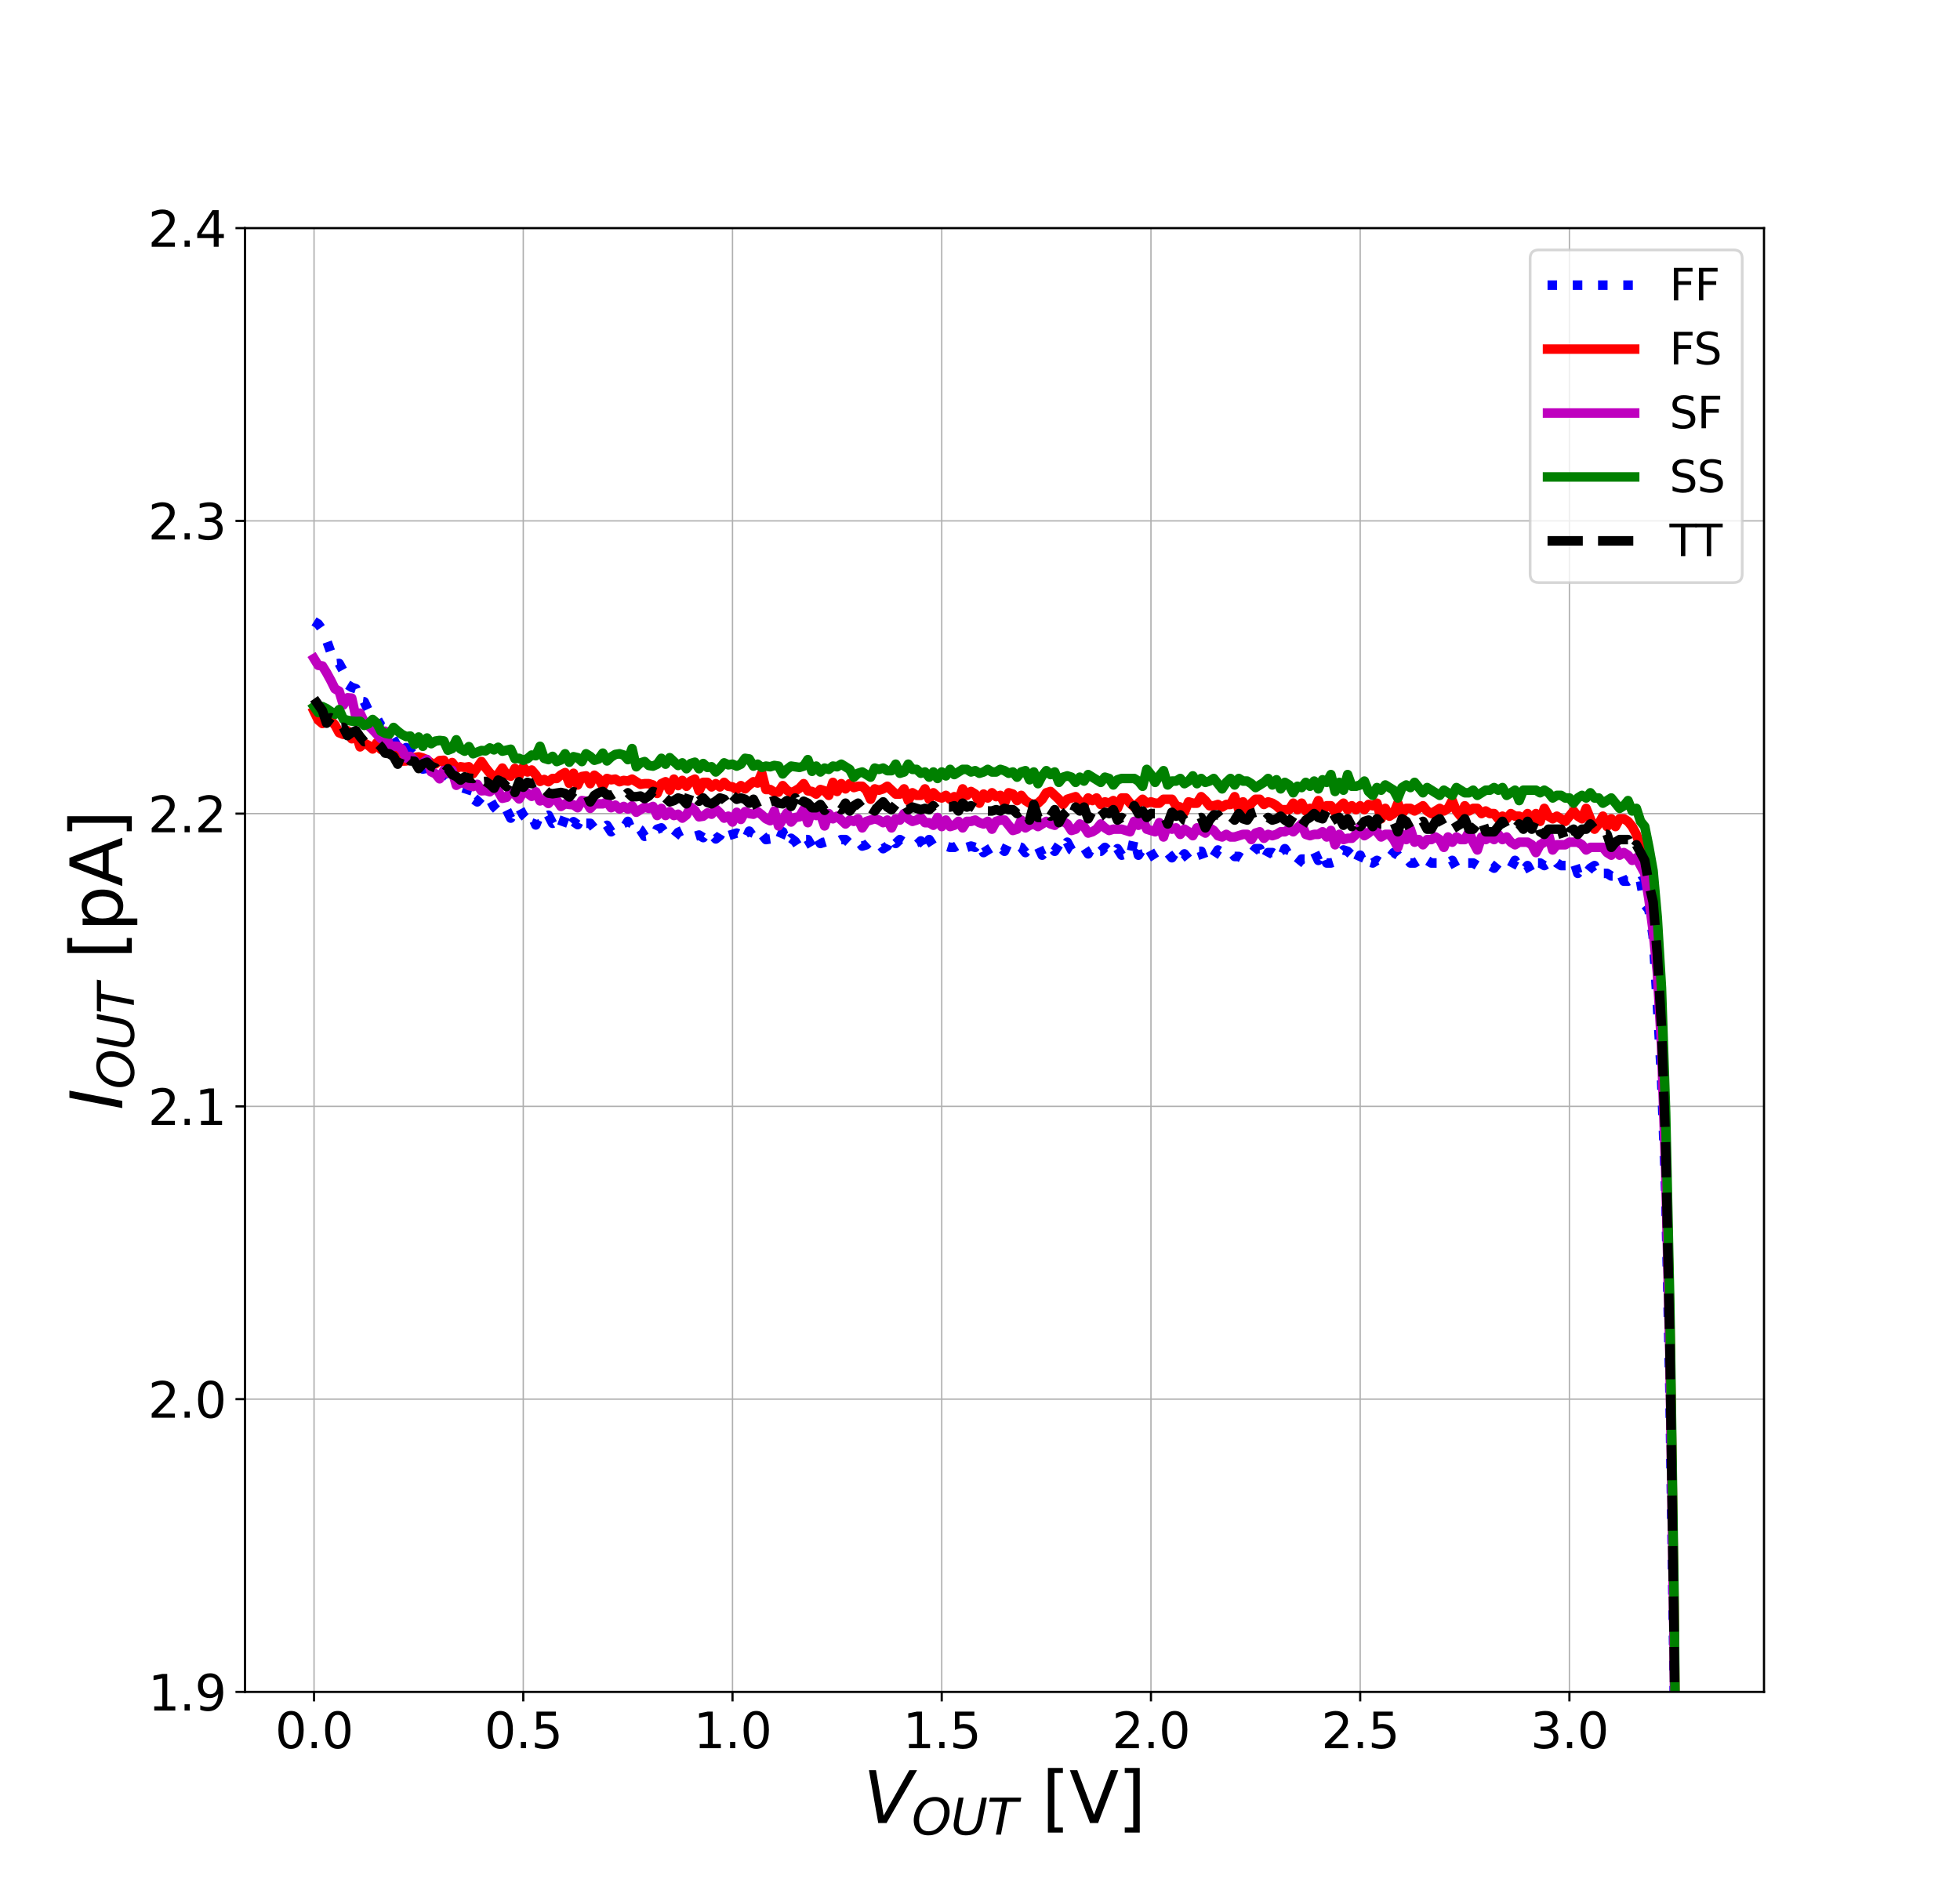 <?xml version="1.0" encoding="utf-8" standalone="no"?>
<!DOCTYPE svg PUBLIC "-//W3C//DTD SVG 1.1//EN"
  "http://www.w3.org/Graphics/SVG/1.1/DTD/svg11.dtd">
<svg xmlns:xlink="http://www.w3.org/1999/xlink" width="720pt" height="698.4pt" viewBox="0 0 720 698.4" xmlns="http://www.w3.org/2000/svg" version="1.1">
 <defs>
  <style type="text/css">*{stroke-linejoin: round; stroke-linecap: butt}</style>
 </defs>
 <g id="figure_1">
  <g id="patch_1">
   <path d="M 0 698.4 
L 720 698.4 
L 720 0 
L 0 0 
z
" style="fill: #ffffff"/>
  </g>
  <g id="axes_1">
   <g id="patch_2">
    <path d="M 90 621.576 
L 648 621.576 
L 648 83.808 
L 90 83.808 
z
" style="fill: #ffffff"/>
   </g>
   <g id="matplotlib.axis_1">
    <g id="xtick_1">
     <g id="line2d_1">
      <path d="M 115.364 621.576 
L 115.364 83.808 
" clip-path="url(#pec399d79ee)" style="fill: none; stroke: #b0b0b0; stroke-width: 0.5; stroke-linecap: square"/>
     </g>
     <g id="line2d_2">
      <defs>
       <path id="m9810b0a67c" d="M 0 0 
L 0 3.5 
" style="stroke: #000000; stroke-width: 0.8"/>
      </defs>
      <g>
       <use xlink:href="#m9810b0a67c" x="115.364" y="621.576" style="stroke: #000000; stroke-width: 0.8"/>
      </g>
     </g>
     <g id="text_1">
      <!-- 0.0 -->
      <g transform="translate(101.051 642.253) scale(0.18 -0.18)">
       <defs>
        <path id="DejaVuSans-30" d="M 2034 4250 
Q 1547 4250 1301 3770 
Q 1056 3291 1056 2328 
Q 1056 1369 1301 889 
Q 1547 409 2034 409 
Q 2525 409 2770 889 
Q 3016 1369 3016 2328 
Q 3016 3291 2770 3770 
Q 2525 4250 2034 4250 
z
M 2034 4750 
Q 2819 4750 3233 4129 
Q 3647 3509 3647 2328 
Q 3647 1150 3233 529 
Q 2819 -91 2034 -91 
Q 1250 -91 836 529 
Q 422 1150 422 2328 
Q 422 3509 836 4129 
Q 1250 4750 2034 4750 
z
" transform="scale(0.016)"/>
        <path id="DejaVuSans-2e" d="M 684 794 
L 1344 794 
L 1344 0 
L 684 0 
L 684 794 
z
" transform="scale(0.016)"/>
       </defs>
       <use xlink:href="#DejaVuSans-30"/>
       <use xlink:href="#DejaVuSans-2e" x="63.623"/>
       <use xlink:href="#DejaVuSans-30" x="95.41"/>
      </g>
     </g>
    </g>
    <g id="xtick_2">
     <g id="line2d_3">
      <path d="M 192.223 621.576 
L 192.223 83.808 
" clip-path="url(#pec399d79ee)" style="fill: none; stroke: #b0b0b0; stroke-width: 0.5; stroke-linecap: square"/>
     </g>
     <g id="line2d_4">
      <g>
       <use xlink:href="#m9810b0a67c" x="192.223" y="621.576" style="stroke: #000000; stroke-width: 0.8"/>
      </g>
     </g>
     <g id="text_2">
      <!-- 0.5 -->
      <g transform="translate(177.91 642.253) scale(0.18 -0.18)">
       <defs>
        <path id="DejaVuSans-35" d="M 691 4666 
L 3169 4666 
L 3169 4134 
L 1269 4134 
L 1269 2991 
Q 1406 3038 1543 3061 
Q 1681 3084 1819 3084 
Q 2600 3084 3056 2656 
Q 3513 2228 3513 1497 
Q 3513 744 3044 326 
Q 2575 -91 1722 -91 
Q 1428 -91 1123 -41 
Q 819 9 494 109 
L 494 744 
Q 775 591 1075 516 
Q 1375 441 1709 441 
Q 2250 441 2565 725 
Q 2881 1009 2881 1497 
Q 2881 1984 2565 2268 
Q 2250 2553 1709 2553 
Q 1456 2553 1204 2497 
Q 953 2441 691 2322 
L 691 4666 
z
" transform="scale(0.016)"/>
       </defs>
       <use xlink:href="#DejaVuSans-30"/>
       <use xlink:href="#DejaVuSans-2e" x="63.623"/>
       <use xlink:href="#DejaVuSans-35" x="95.41"/>
      </g>
     </g>
    </g>
    <g id="xtick_3">
     <g id="line2d_5">
      <path d="M 269.083 621.576 
L 269.083 83.808 
" clip-path="url(#pec399d79ee)" style="fill: none; stroke: #b0b0b0; stroke-width: 0.5; stroke-linecap: square"/>
     </g>
     <g id="line2d_6">
      <g>
       <use xlink:href="#m9810b0a67c" x="269.083" y="621.576" style="stroke: #000000; stroke-width: 0.8"/>
      </g>
     </g>
     <g id="text_3">
      <!-- 1.0 -->
      <g transform="translate(254.77 642.253) scale(0.18 -0.18)">
       <defs>
        <path id="DejaVuSans-31" d="M 794 531 
L 1825 531 
L 1825 4091 
L 703 3866 
L 703 4441 
L 1819 4666 
L 2450 4666 
L 2450 531 
L 3481 531 
L 3481 0 
L 794 0 
L 794 531 
z
" transform="scale(0.016)"/>
       </defs>
       <use xlink:href="#DejaVuSans-31"/>
       <use xlink:href="#DejaVuSans-2e" x="63.623"/>
       <use xlink:href="#DejaVuSans-30" x="95.41"/>
      </g>
     </g>
    </g>
    <g id="xtick_4">
     <g id="line2d_7">
      <path d="M 345.942 621.576 
L 345.942 83.808 
" clip-path="url(#pec399d79ee)" style="fill: none; stroke: #b0b0b0; stroke-width: 0.5; stroke-linecap: square"/>
     </g>
     <g id="line2d_8">
      <g>
       <use xlink:href="#m9810b0a67c" x="345.942" y="621.576" style="stroke: #000000; stroke-width: 0.8"/>
      </g>
     </g>
     <g id="text_4">
      <!-- 1.5 -->
      <g transform="translate(331.629 642.253) scale(0.18 -0.18)">
       <use xlink:href="#DejaVuSans-31"/>
       <use xlink:href="#DejaVuSans-2e" x="63.623"/>
       <use xlink:href="#DejaVuSans-35" x="95.41"/>
      </g>
     </g>
    </g>
    <g id="xtick_5">
     <g id="line2d_9">
      <path d="M 422.802 621.576 
L 422.802 83.808 
" clip-path="url(#pec399d79ee)" style="fill: none; stroke: #b0b0b0; stroke-width: 0.5; stroke-linecap: square"/>
     </g>
     <g id="line2d_10">
      <g>
       <use xlink:href="#m9810b0a67c" x="422.802" y="621.576" style="stroke: #000000; stroke-width: 0.8"/>
      </g>
     </g>
     <g id="text_5">
      <!-- 2.0 -->
      <g transform="translate(408.489 642.253) scale(0.18 -0.18)">
       <defs>
        <path id="DejaVuSans-32" d="M 1228 531 
L 3431 531 
L 3431 0 
L 469 0 
L 469 531 
Q 828 903 1448 1529 
Q 2069 2156 2228 2338 
Q 2531 2678 2651 2914 
Q 2772 3150 2772 3378 
Q 2772 3750 2511 3984 
Q 2250 4219 1831 4219 
Q 1534 4219 1204 4116 
Q 875 4013 500 3803 
L 500 4441 
Q 881 4594 1212 4672 
Q 1544 4750 1819 4750 
Q 2544 4750 2975 4387 
Q 3406 4025 3406 3419 
Q 3406 3131 3298 2873 
Q 3191 2616 2906 2266 
Q 2828 2175 2409 1742 
Q 1991 1309 1228 531 
z
" transform="scale(0.016)"/>
       </defs>
       <use xlink:href="#DejaVuSans-32"/>
       <use xlink:href="#DejaVuSans-2e" x="63.623"/>
       <use xlink:href="#DejaVuSans-30" x="95.41"/>
      </g>
     </g>
    </g>
    <g id="xtick_6">
     <g id="line2d_11">
      <path d="M 499.661 621.576 
L 499.661 83.808 
" clip-path="url(#pec399d79ee)" style="fill: none; stroke: #b0b0b0; stroke-width: 0.5; stroke-linecap: square"/>
     </g>
     <g id="line2d_12">
      <g>
       <use xlink:href="#m9810b0a67c" x="499.661" y="621.576" style="stroke: #000000; stroke-width: 0.8"/>
      </g>
     </g>
     <g id="text_6">
      <!-- 2.5 -->
      <g transform="translate(485.348 642.253) scale(0.18 -0.18)">
       <use xlink:href="#DejaVuSans-32"/>
       <use xlink:href="#DejaVuSans-2e" x="63.623"/>
       <use xlink:href="#DejaVuSans-35" x="95.41"/>
      </g>
     </g>
    </g>
    <g id="xtick_7">
     <g id="line2d_13">
      <path d="M 576.521 621.576 
L 576.521 83.808 
" clip-path="url(#pec399d79ee)" style="fill: none; stroke: #b0b0b0; stroke-width: 0.5; stroke-linecap: square"/>
     </g>
     <g id="line2d_14">
      <g>
       <use xlink:href="#m9810b0a67c" x="576.521" y="621.576" style="stroke: #000000; stroke-width: 0.8"/>
      </g>
     </g>
     <g id="text_7">
      <!-- 3.0 -->
      <g transform="translate(562.208 642.253) scale(0.18 -0.18)">
       <defs>
        <path id="DejaVuSans-33" d="M 2597 2516 
Q 3050 2419 3304 2112 
Q 3559 1806 3559 1356 
Q 3559 666 3084 287 
Q 2609 -91 1734 -91 
Q 1441 -91 1130 -33 
Q 819 25 488 141 
L 488 750 
Q 750 597 1062 519 
Q 1375 441 1716 441 
Q 2309 441 2620 675 
Q 2931 909 2931 1356 
Q 2931 1769 2642 2001 
Q 2353 2234 1838 2234 
L 1294 2234 
L 1294 2753 
L 1863 2753 
Q 2328 2753 2575 2939 
Q 2822 3125 2822 3475 
Q 2822 3834 2567 4026 
Q 2313 4219 1838 4219 
Q 1578 4219 1281 4162 
Q 984 4106 628 3988 
L 628 4550 
Q 988 4650 1302 4700 
Q 1616 4750 1894 4750 
Q 2613 4750 3031 4423 
Q 3450 4097 3450 3541 
Q 3450 3153 3228 2886 
Q 3006 2619 2597 2516 
z
" transform="scale(0.016)"/>
       </defs>
       <use xlink:href="#DejaVuSans-33"/>
       <use xlink:href="#DejaVuSans-2e" x="63.623"/>
       <use xlink:href="#DejaVuSans-30" x="95.41"/>
      </g>
     </g>
    </g>
    <g id="text_8">
     <!-- $V_{OUT}$ [V] -->
     <g transform="translate(317.13 669.753) scale(0.26 -0.26)">
      <defs>
       <path id="DejaVuSans-Oblique-56" d="M 1319 0 
L 500 4666 
L 1119 4666 
L 1797 653 
L 4063 4666 
L 4750 4666 
L 2053 0 
L 1319 0 
z
" transform="scale(0.016)"/>
       <path id="DejaVuSans-Oblique-4f" d="M 2919 4238 
Q 2400 4238 2003 3986 
Q 1606 3734 1313 3219 
Q 1125 2891 1026 2522 
Q 928 2153 928 1778 
Q 928 1128 1239 775 
Q 1550 422 2119 422 
Q 2631 422 3032 676 
Q 3434 931 3719 1434 
Q 3909 1772 4009 2142 
Q 4109 2513 4109 2881 
Q 4109 3528 3796 3883 
Q 3484 4238 2919 4238 
z
M 2100 -91 
Q 1241 -91 748 418 
Q 256 928 256 1813 
Q 256 2319 448 2847 
Q 641 3375 978 3788 
Q 1375 4272 1862 4511 
Q 2350 4750 2938 4750 
Q 3794 4750 4287 4245 
Q 4781 3741 4781 2869 
Q 4781 2331 4593 1812 
Q 4406 1294 4056 872 
Q 3656 384 3173 146 
Q 2691 -91 2100 -91 
z
" transform="scale(0.016)"/>
       <path id="DejaVuSans-Oblique-55" d="M 991 4666 
L 1625 4666 
L 1075 1831 
Q 1041 1641 1027 1517 
Q 1013 1394 1013 1300 
Q 1013 869 1253 645 
Q 1494 422 1959 422 
Q 2563 422 2898 753 
Q 3234 1084 3378 1831 
L 3928 4666 
L 4563 4666 
L 4000 1753 
Q 3816 809 3300 359 
Q 2784 -91 1888 -91 
Q 1188 -91 780 261 
Q 372 613 372 1216 
Q 372 1325 387 1461 
Q 403 1597 434 1753 
L 991 4666 
z
" transform="scale(0.016)"/>
       <path id="DejaVuSans-Oblique-54" d="M 378 4666 
L 4325 4666 
L 4225 4134 
L 2559 4134 
L 1759 0 
L 1125 0 
L 1925 4134 
L 275 4134 
L 378 4666 
z
" transform="scale(0.016)"/>
       <path id="DejaVuSans-20" transform="scale(0.016)"/>
       <path id="DejaVuSans-5b" d="M 550 4863 
L 1875 4863 
L 1875 4416 
L 1125 4416 
L 1125 -397 
L 1875 -397 
L 1875 -844 
L 550 -844 
L 550 4863 
z
" transform="scale(0.016)"/>
       <path id="DejaVuSans-56" d="M 1831 0 
L 50 4666 
L 709 4666 
L 2188 738 
L 3669 4666 
L 4325 4666 
L 2547 0 
L 1831 0 
z
" transform="scale(0.016)"/>
       <path id="DejaVuSans-5d" d="M 1947 4863 
L 1947 -844 
L 622 -844 
L 622 -397 
L 1369 -397 
L 1369 4416 
L 622 4416 
L 622 4863 
L 1947 4863 
z
" transform="scale(0.016)"/>
      </defs>
      <use xlink:href="#DejaVuSans-Oblique-56" transform="translate(0 0.016)"/>
      <use xlink:href="#DejaVuSans-Oblique-4f" transform="translate(68.408 -16.391) scale(0.7)"/>
      <use xlink:href="#DejaVuSans-Oblique-55" transform="translate(123.506 -16.391) scale(0.7)"/>
      <use xlink:href="#DejaVuSans-Oblique-54" transform="translate(174.741 -16.391) scale(0.7)"/>
      <use xlink:href="#DejaVuSans-20" transform="translate(220.234 0.016)"/>
      <use xlink:href="#DejaVuSans-5b" transform="translate(252.021 0.016)"/>
      <use xlink:href="#DejaVuSans-56" transform="translate(291.035 0.016)"/>
      <use xlink:href="#DejaVuSans-5d" transform="translate(359.443 0.016)"/>
     </g>
    </g>
   </g>
   <g id="matplotlib.axis_2">
    <g id="ytick_1">
     <g id="line2d_15">
      <path d="M 90 621.576 
L 648 621.576 
" clip-path="url(#pec399d79ee)" style="fill: none; stroke: #b0b0b0; stroke-width: 0.5; stroke-linecap: square"/>
     </g>
     <g id="line2d_16">
      <defs>
       <path id="m7ffa2a4a51" d="M 0 0 
L -3.5 0 
" style="stroke: #000000; stroke-width: 0.8"/>
      </defs>
      <g>
       <use xlink:href="#m7ffa2a4a51" x="90" y="621.576" style="stroke: #000000; stroke-width: 0.8"/>
      </g>
     </g>
     <g id="text_9">
      <!-- 1.9 -->
      <g transform="translate(54.374 628.415) scale(0.18 -0.18)">
       <defs>
        <path id="DejaVuSans-39" d="M 703 97 
L 703 672 
Q 941 559 1184 500 
Q 1428 441 1663 441 
Q 2288 441 2617 861 
Q 2947 1281 2994 2138 
Q 2813 1869 2534 1725 
Q 2256 1581 1919 1581 
Q 1219 1581 811 2004 
Q 403 2428 403 3163 
Q 403 3881 828 4315 
Q 1253 4750 1959 4750 
Q 2769 4750 3195 4129 
Q 3622 3509 3622 2328 
Q 3622 1225 3098 567 
Q 2575 -91 1691 -91 
Q 1453 -91 1209 -44 
Q 966 3 703 97 
z
M 1959 2075 
Q 2384 2075 2632 2365 
Q 2881 2656 2881 3163 
Q 2881 3666 2632 3958 
Q 2384 4250 1959 4250 
Q 1534 4250 1286 3958 
Q 1038 3666 1038 3163 
Q 1038 2656 1286 2365 
Q 1534 2075 1959 2075 
z
" transform="scale(0.016)"/>
       </defs>
       <use xlink:href="#DejaVuSans-31"/>
       <use xlink:href="#DejaVuSans-2e" x="63.623"/>
       <use xlink:href="#DejaVuSans-39" x="95.41"/>
      </g>
     </g>
    </g>
    <g id="ytick_2">
     <g id="line2d_17">
      <path d="M 90 514.022 
L 648 514.022 
" clip-path="url(#pec399d79ee)" style="fill: none; stroke: #b0b0b0; stroke-width: 0.5; stroke-linecap: square"/>
     </g>
     <g id="line2d_18">
      <g>
       <use xlink:href="#m7ffa2a4a51" x="90" y="514.022" style="stroke: #000000; stroke-width: 0.8"/>
      </g>
     </g>
     <g id="text_10">
      <!-- 2.0 -->
      <g transform="translate(54.374 520.861) scale(0.18 -0.18)">
       <use xlink:href="#DejaVuSans-32"/>
       <use xlink:href="#DejaVuSans-2e" x="63.623"/>
       <use xlink:href="#DejaVuSans-30" x="95.41"/>
      </g>
     </g>
    </g>
    <g id="ytick_3">
     <g id="line2d_19">
      <path d="M 90 406.469 
L 648 406.469 
" clip-path="url(#pec399d79ee)" style="fill: none; stroke: #b0b0b0; stroke-width: 0.5; stroke-linecap: square"/>
     </g>
     <g id="line2d_20">
      <g>
       <use xlink:href="#m7ffa2a4a51" x="90" y="406.469" style="stroke: #000000; stroke-width: 0.8"/>
      </g>
     </g>
     <g id="text_11">
      <!-- 2.1 -->
      <g transform="translate(54.374 413.307) scale(0.18 -0.18)">
       <use xlink:href="#DejaVuSans-32"/>
       <use xlink:href="#DejaVuSans-2e" x="63.623"/>
       <use xlink:href="#DejaVuSans-31" x="95.41"/>
      </g>
     </g>
    </g>
    <g id="ytick_4">
     <g id="line2d_21">
      <path d="M 90 298.915 
L 648 298.915 
" clip-path="url(#pec399d79ee)" style="fill: none; stroke: #b0b0b0; stroke-width: 0.5; stroke-linecap: square"/>
     </g>
     <g id="line2d_22">
      <g>
       <use xlink:href="#m7ffa2a4a51" x="90" y="298.915" style="stroke: #000000; stroke-width: 0.8"/>
      </g>
     </g>
     <g id="text_12">
      <!-- 2.2 -->
      <g transform="translate(54.374 305.754) scale(0.18 -0.18)">
       <use xlink:href="#DejaVuSans-32"/>
       <use xlink:href="#DejaVuSans-2e" x="63.623"/>
       <use xlink:href="#DejaVuSans-32" x="95.41"/>
      </g>
     </g>
    </g>
    <g id="ytick_5">
     <g id="line2d_23">
      <path d="M 90 191.362 
L 648 191.362 
" clip-path="url(#pec399d79ee)" style="fill: none; stroke: #b0b0b0; stroke-width: 0.5; stroke-linecap: square"/>
     </g>
     <g id="line2d_24">
      <g>
       <use xlink:href="#m7ffa2a4a51" x="90" y="191.362" style="stroke: #000000; stroke-width: 0.8"/>
      </g>
     </g>
     <g id="text_13">
      <!-- 2.3 -->
      <g transform="translate(54.374 198.2) scale(0.18 -0.18)">
       <use xlink:href="#DejaVuSans-32"/>
       <use xlink:href="#DejaVuSans-2e" x="63.623"/>
       <use xlink:href="#DejaVuSans-33" x="95.41"/>
      </g>
     </g>
    </g>
    <g id="ytick_6">
     <g id="line2d_25">
      <path d="M 90 83.808 
L 648 83.808 
" clip-path="url(#pec399d79ee)" style="fill: none; stroke: #b0b0b0; stroke-width: 0.5; stroke-linecap: square"/>
     </g>
     <g id="line2d_26">
      <g>
       <use xlink:href="#m7ffa2a4a51" x="90" y="83.808" style="stroke: #000000; stroke-width: 0.8"/>
      </g>
     </g>
     <g id="text_14">
      <!-- 2.4 -->
      <g transform="translate(54.374 90.647) scale(0.18 -0.18)">
       <defs>
        <path id="DejaVuSans-34" d="M 2419 4116 
L 825 1625 
L 2419 1625 
L 2419 4116 
z
M 2253 4666 
L 3047 4666 
L 3047 1625 
L 3713 1625 
L 3713 1100 
L 3047 1100 
L 3047 0 
L 2419 0 
L 2419 1100 
L 313 1100 
L 313 1709 
L 2253 4666 
z
" transform="scale(0.016)"/>
       </defs>
       <use xlink:href="#DejaVuSans-32"/>
       <use xlink:href="#DejaVuSans-2e" x="63.623"/>
       <use xlink:href="#DejaVuSans-34" x="95.41"/>
      </g>
     </g>
    </g>
    <g id="text_15">
     <!-- $I_{OUT}$ [pA] -->
     <g transform="translate(44.914 407.812) rotate(-90) scale(0.26 -0.26)">
      <defs>
       <path id="DejaVuSans-Oblique-49" d="M 1081 4666 
L 1716 4666 
L 806 0 
L 172 0 
L 1081 4666 
z
" transform="scale(0.016)"/>
       <path id="DejaVuSans-70" d="M 1159 525 
L 1159 -1331 
L 581 -1331 
L 581 3500 
L 1159 3500 
L 1159 2969 
Q 1341 3281 1617 3432 
Q 1894 3584 2278 3584 
Q 2916 3584 3314 3078 
Q 3713 2572 3713 1747 
Q 3713 922 3314 415 
Q 2916 -91 2278 -91 
Q 1894 -91 1617 61 
Q 1341 213 1159 525 
z
M 3116 1747 
Q 3116 2381 2855 2742 
Q 2594 3103 2138 3103 
Q 1681 3103 1420 2742 
Q 1159 2381 1159 1747 
Q 1159 1113 1420 752 
Q 1681 391 2138 391 
Q 2594 391 2855 752 
Q 3116 1113 3116 1747 
z
" transform="scale(0.016)"/>
       <path id="DejaVuSans-41" d="M 2188 4044 
L 1331 1722 
L 3047 1722 
L 2188 4044 
z
M 1831 4666 
L 2547 4666 
L 4325 0 
L 3669 0 
L 3244 1197 
L 1141 1197 
L 716 0 
L 50 0 
L 1831 4666 
z
" transform="scale(0.016)"/>
      </defs>
      <use xlink:href="#DejaVuSans-Oblique-49" transform="translate(0 0.016)"/>
      <use xlink:href="#DejaVuSans-Oblique-4f" transform="translate(29.492 -16.391) scale(0.7)"/>
      <use xlink:href="#DejaVuSans-Oblique-55" transform="translate(84.59 -16.391) scale(0.7)"/>
      <use xlink:href="#DejaVuSans-Oblique-54" transform="translate(135.825 -16.391) scale(0.7)"/>
      <use xlink:href="#DejaVuSans-20" transform="translate(181.318 0.016)"/>
      <use xlink:href="#DejaVuSans-5b" transform="translate(213.105 0.016)"/>
      <use xlink:href="#DejaVuSans-70" transform="translate(252.119 0.016)"/>
      <use xlink:href="#DejaVuSans-41" transform="translate(315.596 0.016)"/>
      <use xlink:href="#DejaVuSans-5d" transform="translate(384.004 0.016)"/>
     </g>
    </g>
   </g>
   <g id="line2d_27">
    <path d="M 115.364 228.279 
L 116.901 229.247 
L 118.438 231.452 
L 119.975 235.266 
L 123.05 243.908 
L 124.587 243.744 
L 126.124 246.58 
L 127.661 251.55 
L 129.198 252.506 
L 130.736 253.013 
L 132.273 257.61 
L 133.81 257.819 
L 135.347 261.073 
L 136.884 261.342 
L 138.421 263.82 
L 139.959 266.656 
L 141.496 267.014 
L 143.033 268.984 
L 144.57 271.671 
L 146.107 274.596 
L 147.645 277.164 
L 149.182 274.656 
L 150.719 275.85 
L 152.256 277.701 
L 153.793 279.014 
L 155.331 282.537 
L 156.868 282.238 
L 158.405 283.433 
L 159.942 283.91 
L 161.479 285.283 
L 163.017 284.149 
L 164.554 285.403 
L 166.091 288.388 
L 167.628 287.672 
L 169.165 286.477 
L 170.702 293.164 
L 172.24 288.388 
L 173.777 293.523 
L 175.314 294.597 
L 176.851 292.925 
L 178.388 294.955 
L 179.926 293.642 
L 181.463 296.388 
L 183 298.06 
L 184.537 296.03 
L 186.074 297.463 
L 187.612 300.568 
L 189.149 297.463 
L 190.686 296.627 
L 192.223 299.493 
L 193.76 301.165 
L 195.298 299.493 
L 196.835 303.075 
L 198.372 299.135 
L 199.909 300.209 
L 201.446 299.493 
L 202.983 302.478 
L 204.521 301.523 
L 206.058 304.269 
L 207.595 299.971 
L 209.132 303.672 
L 210.669 301.881 
L 212.207 302.956 
L 213.744 299.851 
L 215.281 302.478 
L 216.818 302.478 
L 218.355 304.389 
L 219.893 305.105 
L 221.43 304.628 
L 222.967 303.195 
L 224.504 305.583 
L 226.041 304.389 
L 227.579 303.672 
L 229.116 304.15 
L 230.653 301.762 
L 232.19 305.344 
L 233.727 303.911 
L 235.264 304.866 
L 236.802 307.254 
L 238.339 307.016 
L 239.876 307.732 
L 241.413 304.628 
L 242.95 304.15 
L 244.488 306.299 
L 246.025 308.21 
L 247.562 307.732 
L 249.099 305.822 
L 250.636 305.105 
L 252.174 306.299 
L 253.711 307.254 
L 255.248 307.254 
L 256.785 306.777 
L 258.322 307.732 
L 259.86 305.344 
L 261.397 306.538 
L 262.934 308.21 
L 264.471 307.016 
L 266.008 304.389 
L 267.545 307.016 
L 270.62 306.06 
L 272.157 306.777 
L 273.694 308.926 
L 275.231 305.344 
L 276.769 307.493 
L 278.306 308.449 
L 279.843 306.538 
L 281.38 308.449 
L 282.917 308.21 
L 284.455 307.254 
L 285.992 309.165 
L 287.529 305.583 
L 289.066 309.881 
L 290.603 307.971 
L 292.14 309.165 
L 293.678 311.553 
L 295.215 308.449 
L 296.752 308.449 
L 298.289 311.076 
L 299.826 307.254 
L 301.364 309.881 
L 304.438 308.926 
L 307.512 309.404 
L 309.05 308.449 
L 310.587 308.449 
L 312.124 309.881 
L 313.661 310.359 
L 315.198 308.926 
L 316.736 310.837 
L 318.273 310.359 
L 319.81 308.926 
L 322.884 309.881 
L 324.421 311.792 
L 325.959 310.837 
L 327.496 307.493 
L 329.033 309.881 
L 330.57 308.449 
L 333.645 310.359 
L 336.719 310.359 
L 338.256 308.926 
L 339.793 312.747 
L 341.331 308.449 
L 342.868 310.837 
L 347.479 310.837 
L 349.017 311.314 
L 350.554 311.314 
L 352.091 310.359 
L 353.628 312.747 
L 355.165 311.314 
L 356.702 310.837 
L 358.24 311.314 
L 359.777 309.404 
L 361.314 313.225 
L 364.388 311.314 
L 365.926 309.881 
L 369 312.747 
L 370.537 309.404 
L 372.074 309.881 
L 373.612 310.837 
L 375.149 311.314 
L 376.686 313.225 
L 378.223 311.314 
L 379.76 311.314 
L 381.298 310.837 
L 382.835 314.18 
L 384.372 312.27 
L 385.909 310.837 
L 387.446 312.747 
L 388.983 310.359 
L 390.521 312.27 
L 392.058 309.404 
L 393.595 312.27 
L 395.132 313.225 
L 398.207 311.314 
L 399.744 313.703 
L 401.281 310.837 
L 402.818 312.747 
L 404.355 312.747 
L 405.893 311.314 
L 408.967 314.18 
L 410.504 311.792 
L 412.041 314.18 
L 413.579 313.703 
L 415.116 315.135 
L 416.653 307.971 
L 418.19 314.18 
L 419.727 311.792 
L 421.264 310.359 
L 422.802 313.225 
L 424.339 315.613 
L 425.876 315.135 
L 428.95 313.225 
L 430.488 315.135 
L 432.025 312.747 
L 433.562 315.613 
L 435.099 313.703 
L 436.636 315.613 
L 438.174 315.613 
L 439.711 312.747 
L 441.248 312.747 
L 442.785 317.046 
L 444.322 315.613 
L 445.86 314.658 
L 447.397 312.27 
L 448.934 313.225 
L 450.471 313.225 
L 452.008 312.747 
L 453.545 314.658 
L 455.083 314.658 
L 456.62 315.613 
L 458.157 315.613 
L 461.231 311.792 
L 462.769 311.792 
L 464.306 316.091 
L 465.843 313.225 
L 467.38 313.225 
L 468.917 314.18 
L 470.455 315.613 
L 471.992 311.792 
L 473.529 314.18 
L 475.066 315.613 
L 476.603 317.524 
L 478.14 315.613 
L 481.215 315.613 
L 482.752 312.747 
L 484.289 316.091 
L 485.826 313.225 
L 487.364 317.046 
L 488.901 317.046 
L 490.438 316.568 
L 491.975 314.18 
L 493.512 312.27 
L 495.05 312.747 
L 496.587 314.18 
L 498.124 317.524 
L 499.661 314.18 
L 501.198 318.001 
L 502.736 316.568 
L 504.273 317.046 
L 505.81 316.091 
L 507.347 317.046 
L 508.884 315.135 
L 510.421 315.135 
L 511.959 313.225 
L 513.496 314.18 
L 515.033 316.091 
L 516.57 315.135 
L 518.107 317.046 
L 519.645 317.046 
L 521.182 316.091 
L 522.719 318.001 
L 524.256 316.091 
L 525.793 317.046 
L 528.868 317.046 
L 530.405 316.091 
L 531.942 317.046 
L 533.479 316.091 
L 535.017 318.957 
L 536.554 317.046 
L 541.165 317.046 
L 542.702 318.001 
L 544.24 318.001 
L 545.777 317.046 
L 548.851 318.957 
L 550.388 317.046 
L 551.926 317.046 
L 555 318.957 
L 556.537 316.091 
L 558.074 318.957 
L 559.612 319.912 
L 561.149 318.001 
L 562.686 320.867 
L 564.223 317.046 
L 565.76 317.046 
L 567.298 318.001 
L 568.835 317.046 
L 570.372 315.135 
L 571.909 317.046 
L 573.446 318.001 
L 576.521 318.001 
L 578.058 316.091 
L 579.595 320.867 
L 581.132 318.957 
L 582.669 320.867 
L 584.207 318.957 
L 585.744 318.001 
L 587.281 321.822 
L 588.818 320.867 
L 590.355 320.867 
L 591.893 321.822 
L 593.43 321.822 
L 594.967 319.912 
L 596.504 323.733 
L 598.041 323.733 
L 599.579 322.778 
L 601.116 324.688 
L 602.653 323.733 
L 604.19 332.33 
L 605.727 334.241 
L 607.264 343.793 
L 608.802 368.63 
L 610.339 395.378 
L 611.876 437.41 
L 613.413 510.01 
L 614.95 615.09 
L 615.783 699.4 
L 615.783 699.4 
" clip-path="url(#pec399d79ee)" style="fill: none; stroke-dasharray: 3.5,5.775; stroke-dashoffset: 0; stroke: #0000ff; stroke-width: 3.5"/>
   </g>
   <g id="line2d_28">
    <path d="M 115.364 261.362 
L 116.901 264.532 
L 118.438 265.805 
L 119.975 264.85 
L 121.512 264.641 
L 123.05 266.357 
L 124.587 269.193 
L 126.124 269.805 
L 127.661 268.447 
L 129.198 271.402 
L 130.736 269.581 
L 132.273 274.387 
L 133.81 273.014 
L 135.347 273.85 
L 136.884 275.163 
L 138.421 272.895 
L 139.959 275.313 
L 141.496 273.88 
L 143.033 275.014 
L 144.57 274.895 
L 146.107 274.417 
L 147.645 279.611 
L 149.182 279.552 
L 150.719 279.193 
L 152.256 278.298 
L 153.793 278.059 
L 155.331 278.477 
L 156.868 279.193 
L 158.405 280.328 
L 159.942 280.686 
L 161.479 279.432 
L 163.017 279.313 
L 164.554 283.373 
L 166.091 280.149 
L 167.628 282.179 
L 169.165 281.701 
L 170.702 281.94 
L 172.24 281.701 
L 173.777 284.209 
L 176.851 279.791 
L 178.388 282.059 
L 179.926 283.97 
L 181.463 285.403 
L 183 284.447 
L 184.537 282.179 
L 186.074 284.567 
L 187.612 285.164 
L 189.149 282.298 
L 190.686 284.925 
L 192.223 281.82 
L 193.76 283.612 
L 195.298 282.895 
L 196.835 284.686 
L 198.372 287.074 
L 199.909 286.358 
L 201.446 287.194 
L 202.983 286 
L 204.521 286 
L 206.058 284.686 
L 207.595 283.85 
L 209.132 287.791 
L 210.669 284.089 
L 212.207 288.388 
L 213.744 285.283 
L 215.281 285.045 
L 216.818 287.91 
L 218.355 284.806 
L 219.893 286 
L 221.43 288.866 
L 222.967 286 
L 224.504 286.477 
L 226.041 286.239 
L 227.579 287.194 
L 229.116 286.716 
L 230.653 286.955 
L 232.19 286.239 
L 235.264 288.149 
L 236.802 287.91 
L 238.339 287.91 
L 239.876 288.388 
L 241.413 291.493 
L 242.95 287.91 
L 244.488 287.194 
L 246.025 290.298 
L 247.562 286.239 
L 249.099 288.627 
L 250.636 286.716 
L 252.174 288.866 
L 253.711 286.955 
L 255.248 286.239 
L 256.785 290.537 
L 258.322 287.433 
L 259.86 287.433 
L 261.397 289.104 
L 262.934 287.91 
L 264.471 289.104 
L 266.008 287.433 
L 267.545 288.866 
L 269.083 289.104 
L 270.62 290.06 
L 272.157 288.627 
L 273.694 289.821 
L 275.231 288.388 
L 276.769 287.194 
L 278.306 287.672 
L 279.843 284.089 
L 281.38 290.06 
L 282.917 290.06 
L 284.455 291.015 
L 285.992 291.015 
L 287.529 288.627 
L 289.066 290.298 
L 290.603 291.254 
L 292.14 290.537 
L 293.678 289.582 
L 295.215 287.91 
L 296.752 290.537 
L 298.289 290.776 
L 299.826 291.731 
L 301.364 290.06 
L 302.901 290.537 
L 304.438 292.209 
L 305.975 287.433 
L 307.512 290.776 
L 309.05 287.91 
L 310.587 289.821 
L 312.124 287.91 
L 313.661 289.343 
L 315.198 288.866 
L 316.736 288.866 
L 318.273 290.298 
L 319.81 293.642 
L 321.347 289.821 
L 322.884 290.298 
L 324.421 289.821 
L 325.959 288.866 
L 329.033 291.731 
L 330.57 291.731 
L 332.107 289.821 
L 333.645 294.12 
L 335.182 291.254 
L 336.719 292.209 
L 338.256 292.209 
L 339.793 289.821 
L 341.331 293.642 
L 342.868 291.254 
L 344.405 292.687 
L 345.942 293.164 
L 347.479 292.209 
L 349.017 293.642 
L 350.554 292.687 
L 352.091 294.12 
L 353.628 289.821 
L 355.165 292.209 
L 356.702 290.776 
L 358.24 291.731 
L 359.777 295.075 
L 361.314 291.731 
L 362.851 293.164 
L 364.388 291.254 
L 365.926 292.687 
L 367.463 292.209 
L 369 295.075 
L 370.537 291.254 
L 372.074 291.731 
L 373.612 294.12 
L 375.149 292.209 
L 376.686 294.12 
L 378.223 295.075 
L 379.76 295.552 
L 381.298 295.075 
L 382.835 293.642 
L 384.372 291.254 
L 385.909 290.776 
L 388.983 293.642 
L 390.521 295.552 
L 392.058 293.642 
L 395.132 292.687 
L 396.669 294.597 
L 398.207 295.552 
L 399.744 293.164 
L 401.281 294.12 
L 402.818 293.164 
L 404.355 295.552 
L 405.893 294.597 
L 407.43 295.075 
L 408.967 294.12 
L 410.504 296.985 
L 412.041 293.164 
L 413.579 293.164 
L 415.116 295.075 
L 416.653 296.508 
L 419.727 293.642 
L 421.264 295.075 
L 422.802 294.597 
L 424.339 295.075 
L 425.876 295.075 
L 427.413 293.642 
L 430.488 293.642 
L 432.025 296.03 
L 433.562 296.508 
L 435.099 298.418 
L 436.636 294.597 
L 438.174 295.075 
L 439.711 295.075 
L 441.248 292.687 
L 442.785 294.12 
L 444.322 296.03 
L 445.86 296.03 
L 447.397 295.552 
L 448.934 296.508 
L 450.471 295.552 
L 452.008 295.552 
L 453.545 292.687 
L 455.083 297.463 
L 456.62 294.597 
L 458.157 297.463 
L 459.694 295.075 
L 461.231 293.642 
L 462.769 293.642 
L 464.306 295.552 
L 465.843 294.597 
L 467.38 295.075 
L 468.917 296.03 
L 470.455 297.463 
L 473.529 297.463 
L 475.066 295.075 
L 476.603 297.463 
L 478.14 295.075 
L 479.678 297.941 
L 481.215 296.985 
L 482.752 297.463 
L 484.289 294.12 
L 485.826 297.941 
L 487.364 296.03 
L 488.901 296.03 
L 490.438 298.418 
L 491.975 296.508 
L 493.512 295.075 
L 495.05 297.463 
L 496.587 296.03 
L 498.124 297.463 
L 499.661 296.03 
L 501.198 297.463 
L 502.736 295.552 
L 504.273 296.03 
L 505.81 295.075 
L 507.347 300.806 
L 508.884 296.985 
L 510.421 299.851 
L 511.959 298.896 
L 513.496 295.075 
L 515.033 298.896 
L 516.57 296.985 
L 518.107 296.985 
L 519.645 297.941 
L 522.719 296.03 
L 524.256 297.941 
L 525.793 298.896 
L 528.868 296.985 
L 530.405 297.941 
L 531.942 296.985 
L 533.479 294.12 
L 535.017 297.941 
L 536.554 299.851 
L 538.091 296.03 
L 539.628 297.941 
L 541.165 296.985 
L 542.702 296.985 
L 544.24 298.896 
L 545.777 297.941 
L 547.314 298.896 
L 548.851 298.896 
L 550.388 300.806 
L 551.926 299.851 
L 553.463 300.806 
L 555 298.896 
L 556.537 299.851 
L 558.074 299.851 
L 559.612 300.806 
L 561.149 298.896 
L 562.686 302.717 
L 564.223 298.896 
L 565.76 301.762 
L 567.298 296.985 
L 568.835 299.851 
L 570.372 300.806 
L 571.909 299.851 
L 574.983 301.762 
L 578.058 297.941 
L 579.595 299.851 
L 581.132 300.806 
L 582.669 296.985 
L 585.744 304.628 
L 587.281 302.717 
L 588.818 299.851 
L 590.355 303.672 
L 591.893 300.806 
L 593.43 303.672 
L 594.967 300.806 
L 596.504 300.806 
L 598.041 301.762 
L 599.579 303.672 
L 601.116 306.538 
L 602.653 311.314 
L 604.19 314.18 
L 605.727 318.001 
L 607.264 326.599 
L 608.802 343.793 
L 610.339 371.496 
L 611.876 420.215 
L 613.413 486.128 
L 614.95 590.253 
L 616.008 699.4 
L 616.008 699.4 
" clip-path="url(#pec399d79ee)" style="fill: none; stroke: #ff0000; stroke-width: 3.5; stroke-linecap: square"/>
   </g>
   <g id="line2d_29">
    <path d="M 115.364 241.936 
L 116.901 244.431 
L 118.438 244.662 
L 119.975 247.155 
L 121.512 249.968 
L 123.05 253.058 
L 124.587 253.924 
L 126.124 258.999 
L 127.661 256.357 
L 129.198 256.476 
L 130.736 263.342 
L 132.273 261.999 
L 133.81 265.253 
L 135.347 266.566 
L 136.884 268.059 
L 139.959 271.372 
L 141.496 268.626 
L 143.033 274.238 
L 144.57 274.119 
L 146.107 274.178 
L 147.645 275.253 
L 149.182 278.477 
L 150.719 277.88 
L 152.256 279.373 
L 153.793 281.044 
L 155.331 280.268 
L 156.868 279.014 
L 158.405 283.552 
L 159.942 284.268 
L 161.479 286.119 
L 163.017 283.074 
L 164.554 284.089 
L 166.091 283.015 
L 167.628 288.507 
L 169.165 287.552 
L 170.702 287.791 
L 172.24 288.627 
L 173.777 288.985 
L 175.314 288.149 
L 176.851 290.537 
L 178.388 290.418 
L 179.926 290.896 
L 181.463 289.582 
L 183 290.657 
L 184.537 293.284 
L 186.074 292.925 
L 187.612 290.776 
L 189.149 291.851 
L 190.686 293.523 
L 192.223 290.776 
L 193.76 291.373 
L 195.298 292.567 
L 196.835 290.896 
L 198.372 294.239 
L 199.909 293.761 
L 201.446 295.194 
L 202.983 293.523 
L 204.521 294 
L 206.058 296.269 
L 207.595 295.314 
L 209.132 295.552 
L 210.669 295.672 
L 212.207 296.747 
L 213.744 294.12 
L 215.281 294.358 
L 216.818 296.985 
L 218.355 295.314 
L 221.43 295.314 
L 222.967 294.597 
L 224.504 296.747 
L 226.041 295.791 
L 227.579 297.224 
L 229.116 296.269 
L 230.653 297.224 
L 232.19 296.03 
L 233.727 298.418 
L 236.802 296.508 
L 238.339 296.985 
L 239.876 296.269 
L 241.413 299.612 
L 242.95 296.985 
L 244.488 299.612 
L 246.025 298.179 
L 247.562 299.612 
L 249.099 299.135 
L 250.636 300.568 
L 252.174 299.374 
L 253.711 296.508 
L 255.248 297.702 
L 256.785 300.09 
L 258.322 299.851 
L 259.86 298.657 
L 261.397 299.135 
L 262.934 297.224 
L 264.471 298.657 
L 266.008 300.568 
L 267.545 299.851 
L 269.083 302.001 
L 270.62 298.418 
L 272.157 301.045 
L 273.694 298.179 
L 275.231 298.896 
L 276.769 299.135 
L 278.306 298.179 
L 279.843 299.374 
L 281.38 300.806 
L 282.917 301.523 
L 284.455 297.941 
L 285.992 303.433 
L 289.066 298.657 
L 290.603 302.001 
L 292.14 300.329 
L 293.678 300.09 
L 295.215 297.463 
L 296.752 302.239 
L 298.289 297.463 
L 299.826 299.612 
L 301.364 298.896 
L 302.901 303.433 
L 304.438 298.896 
L 305.975 300.806 
L 307.512 299.851 
L 310.587 302.717 
L 312.124 301.284 
L 313.661 301.762 
L 315.198 300.806 
L 316.736 304.15 
L 318.273 301.762 
L 321.347 300.806 
L 322.884 301.284 
L 324.421 302.239 
L 325.959 301.284 
L 327.496 304.15 
L 329.033 300.806 
L 330.57 301.284 
L 332.107 298.896 
L 333.645 300.806 
L 335.182 301.762 
L 336.719 301.284 
L 338.256 300.329 
L 339.793 302.239 
L 341.331 302.239 
L 342.868 303.195 
L 344.405 300.329 
L 345.942 303.672 
L 347.479 301.284 
L 349.017 303.672 
L 350.554 303.195 
L 352.091 301.762 
L 353.628 304.15 
L 355.165 301.762 
L 356.702 301.762 
L 358.24 301.284 
L 359.777 302.239 
L 361.314 302.717 
L 362.851 301.762 
L 364.388 304.628 
L 365.926 301.762 
L 367.463 301.284 
L 369 301.284 
L 372.074 305.105 
L 373.612 304.628 
L 375.149 301.284 
L 376.686 304.15 
L 378.223 303.195 
L 379.76 302.717 
L 381.298 303.672 
L 384.372 301.762 
L 385.909 302.717 
L 387.446 303.195 
L 388.983 299.851 
L 390.521 301.762 
L 392.058 302.717 
L 393.595 305.105 
L 395.132 304.628 
L 396.669 302.717 
L 398.207 303.672 
L 399.744 306.06 
L 401.281 305.583 
L 402.818 304.628 
L 404.355 302.717 
L 405.893 304.15 
L 407.43 305.105 
L 408.967 304.628 
L 412.041 304.628 
L 415.116 305.583 
L 416.653 301.762 
L 418.19 303.195 
L 419.727 300.806 
L 421.264 304.628 
L 424.339 305.583 
L 425.876 302.239 
L 427.413 307.493 
L 428.95 302.717 
L 430.488 304.628 
L 432.025 304.15 
L 433.562 306.538 
L 435.099 304.628 
L 436.636 305.583 
L 438.174 307.016 
L 439.711 304.15 
L 442.785 306.06 
L 444.322 304.15 
L 445.86 305.105 
L 447.397 307.016 
L 448.934 307.493 
L 450.471 306.538 
L 452.008 307.493 
L 453.545 307.493 
L 456.62 306.538 
L 458.157 306.538 
L 459.694 308.449 
L 461.231 306.06 
L 462.769 305.583 
L 464.306 307.971 
L 465.843 306.538 
L 467.38 307.016 
L 468.917 306.538 
L 470.455 305.583 
L 471.992 305.583 
L 473.529 304.628 
L 475.066 305.583 
L 478.14 302.717 
L 479.678 306.538 
L 481.215 307.016 
L 482.752 306.538 
L 484.289 306.538 
L 485.826 305.583 
L 487.364 307.493 
L 488.901 305.105 
L 490.438 310.359 
L 491.975 306.538 
L 493.512 308.449 
L 495.05 307.971 
L 496.587 307.971 
L 498.124 306.538 
L 499.661 303.672 
L 501.198 307.016 
L 502.736 306.06 
L 504.273 304.628 
L 505.81 305.583 
L 507.347 307.493 
L 508.884 306.538 
L 510.421 306.538 
L 511.959 308.449 
L 513.496 311.314 
L 515.033 306.538 
L 516.57 308.449 
L 518.107 304.628 
L 519.645 309.404 
L 521.182 308.449 
L 522.719 310.359 
L 524.256 308.449 
L 525.793 308.449 
L 527.331 307.493 
L 528.868 308.449 
L 530.405 311.314 
L 531.942 307.493 
L 533.479 309.404 
L 535.017 307.493 
L 536.554 308.449 
L 538.091 308.449 
L 539.628 305.583 
L 541.165 309.404 
L 542.702 312.27 
L 544.24 307.493 
L 545.777 308.449 
L 547.314 307.493 
L 548.851 308.449 
L 550.388 306.538 
L 551.926 308.449 
L 553.463 307.493 
L 555 309.404 
L 556.537 310.359 
L 558.074 309.404 
L 561.149 309.404 
L 562.686 310.359 
L 564.223 313.225 
L 565.76 310.359 
L 567.298 309.404 
L 568.835 306.538 
L 570.372 312.27 
L 571.909 310.359 
L 574.983 310.359 
L 576.521 309.404 
L 579.595 309.404 
L 581.132 310.359 
L 582.669 312.27 
L 584.207 311.314 
L 588.818 311.314 
L 590.355 313.225 
L 591.893 314.18 
L 593.43 311.314 
L 594.967 314.18 
L 596.504 313.225 
L 598.041 314.18 
L 599.579 316.091 
L 601.116 315.135 
L 604.19 320.867 
L 605.727 330.42 
L 607.264 341.883 
L 608.802 357.167 
L 610.339 383.915 
L 611.876 429.768 
L 613.413 497.592 
L 614.95 603.626 
L 615.89 699.4 
L 615.89 699.4 
" clip-path="url(#pec399d79ee)" style="fill: none; stroke: #bf00bf; stroke-width: 3.5; stroke-linecap: square"/>
   </g>
   <g id="line2d_30">
    <path d="M 115.364 259.64 
L 116.901 261.771 
L 118.438 259.603 
L 119.975 260.349 
L 123.05 262.432 
L 124.587 260.7 
L 126.124 264.178 
L 127.661 264.626 
L 129.198 264.924 
L 130.736 265.044 
L 132.273 264.984 
L 133.81 266.506 
L 135.347 265.909 
L 136.884 264.327 
L 138.421 265.67 
L 139.959 268.626 
L 141.496 269.402 
L 143.033 269.701 
L 144.57 267.253 
L 146.107 268.626 
L 147.645 269.82 
L 149.182 270.596 
L 150.719 270.417 
L 152.256 273.522 
L 153.793 270.775 
L 155.331 274.178 
L 156.868 271.133 
L 158.405 273.223 
L 159.942 272.268 
L 161.479 272.029 
L 163.017 272.208 
L 164.554 275.611 
L 166.091 275.014 
L 167.628 271.79 
L 169.165 275.134 
L 170.702 275.969 
L 172.24 274.298 
L 173.777 276.925 
L 176.851 275.731 
L 178.388 275.85 
L 179.926 274.775 
L 181.463 275.492 
L 183 274.537 
L 184.537 275.969 
L 187.612 275.253 
L 189.149 278.716 
L 190.686 278.596 
L 192.223 279.313 
L 193.76 278.716 
L 195.298 277.402 
L 196.835 277.641 
L 198.372 274.178 
L 199.909 278.596 
L 201.446 279.074 
L 202.983 277.88 
L 204.521 279.791 
L 206.058 279.193 
L 207.595 276.925 
L 209.132 280.029 
L 210.669 277.999 
L 212.207 278.358 
L 213.744 279.791 
L 215.281 276.925 
L 216.818 277.88 
L 218.355 279.313 
L 219.893 278.835 
L 221.43 276.686 
L 222.967 279.552 
L 224.504 278.119 
L 226.041 277.164 
L 227.579 276.925 
L 229.116 277.402 
L 230.653 279.074 
L 232.19 275.014 
L 233.727 281.701 
L 235.264 280.268 
L 236.802 279.791 
L 238.339 281.223 
L 239.876 281.462 
L 241.413 280.746 
L 242.95 278.596 
L 244.488 280.746 
L 246.025 278.358 
L 249.099 281.223 
L 250.636 280.268 
L 252.174 282.418 
L 253.711 280.507 
L 255.248 280.029 
L 256.785 282.418 
L 258.322 280.507 
L 259.86 281.94 
L 261.397 281.701 
L 262.934 283.612 
L 264.471 282.179 
L 266.008 280.268 
L 267.545 280.985 
L 269.083 280.746 
L 270.62 281.462 
L 272.157 280.746 
L 273.694 278.596 
L 275.231 278.835 
L 276.769 281.462 
L 278.306 280.746 
L 279.843 281.94 
L 281.38 281.462 
L 282.917 281.701 
L 284.455 281.223 
L 285.992 281.462 
L 287.529 284.328 
L 289.066 282.656 
L 290.603 281.462 
L 293.678 281.94 
L 295.215 281.462 
L 296.752 279.074 
L 298.289 283.373 
L 299.826 281.462 
L 301.364 283.612 
L 302.901 282.179 
L 304.438 282.656 
L 305.975 281.462 
L 307.512 281.701 
L 309.05 280.746 
L 312.124 282.656 
L 313.661 285.522 
L 315.198 284.089 
L 316.736 283.612 
L 319.81 285.522 
L 321.347 282.179 
L 322.884 282.656 
L 324.421 282.179 
L 325.959 283.134 
L 327.496 283.134 
L 329.033 280.746 
L 330.57 284.089 
L 332.107 283.612 
L 333.645 280.746 
L 335.182 282.656 
L 336.719 282.656 
L 338.256 284.089 
L 339.793 283.612 
L 341.331 285.522 
L 342.868 283.612 
L 344.405 286 
L 345.942 283.612 
L 347.479 285.045 
L 349.017 282.656 
L 350.554 284.567 
L 353.628 282.656 
L 355.165 282.656 
L 356.702 283.612 
L 358.24 283.134 
L 359.777 284.089 
L 361.314 283.612 
L 362.851 282.656 
L 364.388 283.612 
L 365.926 283.612 
L 367.463 282.656 
L 369 283.134 
L 370.537 284.089 
L 372.074 283.612 
L 373.612 285.522 
L 375.149 283.612 
L 376.686 283.134 
L 378.223 286.477 
L 379.76 283.612 
L 381.298 287.91 
L 382.835 285.045 
L 384.372 283.134 
L 385.909 284.567 
L 387.446 283.612 
L 388.983 287.433 
L 390.521 285.522 
L 392.058 285.045 
L 393.595 285.522 
L 395.132 287.433 
L 396.669 285.522 
L 398.207 286.955 
L 399.744 284.567 
L 404.355 287.433 
L 405.893 285.522 
L 407.43 286 
L 408.967 288.388 
L 410.504 286.477 
L 412.041 286 
L 416.653 286 
L 418.19 286.955 
L 419.727 288.866 
L 421.264 282.656 
L 422.802 284.567 
L 424.339 287.433 
L 425.876 285.045 
L 427.413 283.134 
L 428.95 288.388 
L 430.488 286.955 
L 432.025 286.955 
L 433.562 286 
L 435.099 287.91 
L 436.636 286.955 
L 438.174 285.045 
L 439.711 287.91 
L 441.248 286 
L 442.785 287.433 
L 444.322 286.955 
L 445.86 286 
L 448.934 289.821 
L 450.471 287.433 
L 452.008 286 
L 453.545 288.388 
L 455.083 286 
L 456.62 286.955 
L 458.157 286.955 
L 459.694 287.91 
L 461.231 289.343 
L 464.306 287.433 
L 465.843 286 
L 467.38 288.388 
L 468.917 286.477 
L 470.455 289.821 
L 471.992 287.433 
L 473.529 288.388 
L 475.066 291.254 
L 476.603 288.866 
L 478.14 289.343 
L 479.678 287.433 
L 481.215 288.866 
L 482.752 286.955 
L 484.289 289.821 
L 485.826 286.477 
L 487.364 287.433 
L 488.901 284.567 
L 490.438 290.776 
L 491.975 287.433 
L 493.512 290.298 
L 495.05 284.567 
L 496.587 288.866 
L 498.124 288.866 
L 499.661 288.388 
L 501.198 286.955 
L 502.736 290.776 
L 504.273 292.209 
L 505.81 289.343 
L 507.347 290.298 
L 508.884 288.388 
L 511.959 290.298 
L 513.496 293.164 
L 515.033 289.343 
L 516.57 288.388 
L 518.107 289.343 
L 519.645 287.433 
L 522.719 291.254 
L 524.256 289.343 
L 528.868 292.209 
L 530.405 290.298 
L 533.479 292.209 
L 535.017 289.343 
L 538.091 291.254 
L 539.628 291.254 
L 541.165 290.298 
L 542.702 292.209 
L 545.777 290.298 
L 547.314 290.298 
L 548.851 289.343 
L 550.388 290.298 
L 551.926 289.343 
L 553.463 292.209 
L 556.537 290.298 
L 558.074 294.12 
L 559.612 290.298 
L 564.223 290.298 
L 565.76 291.254 
L 567.298 290.298 
L 568.835 291.254 
L 570.372 293.164 
L 571.909 292.209 
L 573.446 292.209 
L 574.983 293.164 
L 576.521 293.164 
L 578.058 295.075 
L 579.595 293.164 
L 581.132 292.209 
L 582.669 293.164 
L 584.207 291.254 
L 585.744 293.164 
L 587.281 293.164 
L 588.818 295.075 
L 591.893 293.164 
L 594.967 296.985 
L 596.504 296.03 
L 598.041 294.12 
L 599.579 297.941 
L 601.116 296.985 
L 602.653 301.762 
L 604.19 303.672 
L 605.727 311.314 
L 607.264 319.912 
L 608.802 337.107 
L 610.339 362.899 
L 611.876 408.752 
L 613.413 479.442 
L 614.95 584.521 
L 616.085 699.4 
L 616.085 699.4 
" clip-path="url(#pec399d79ee)" style="fill: none; stroke: #008000; stroke-width: 3.5; stroke-linecap: square"/>
   </g>
   <g id="line2d_31">
    <path d="M 115.364 256.716 
L 118.438 261.081 
L 119.975 265.693 
L 121.512 263.7 
L 123.05 264.402 
L 124.587 267.283 
L 126.124 267.193 
L 127.661 270.268 
L 129.198 269.133 
L 130.736 268.417 
L 132.273 270.656 
L 133.81 272.477 
L 135.347 272.328 
L 136.884 272.895 
L 138.421 272.835 
L 139.959 274.357 
L 141.496 276.686 
L 143.033 276.925 
L 144.57 277.94 
L 146.107 280.746 
L 147.645 276.746 
L 149.182 277.94 
L 150.719 279.552 
L 152.256 279.671 
L 153.793 282.358 
L 155.331 280.567 
L 156.868 280.029 
L 158.405 281.462 
L 159.942 282.119 
L 161.479 284.627 
L 163.017 284.447 
L 164.554 282.418 
L 166.091 284.567 
L 167.628 285.283 
L 169.165 286.597 
L 170.702 285.403 
L 172.24 285.88 
L 173.777 286 
L 175.314 284.806 
L 176.851 287.194 
L 178.388 287.074 
L 179.926 288.149 
L 181.463 289.582 
L 183 286.597 
L 184.537 287.313 
L 186.074 288.985 
L 187.612 286.597 
L 189.149 291.134 
L 190.686 287.194 
L 192.223 289.224 
L 193.76 287.433 
L 195.298 287.91 
L 196.835 287.194 
L 198.372 289.463 
L 199.909 289.94 
L 201.446 291.373 
L 202.983 291.612 
L 206.058 291.134 
L 207.595 291.493 
L 209.132 292.806 
L 210.669 290.896 
L 212.207 291.254 
L 213.744 291.731 
L 215.281 291.015 
L 216.818 294.597 
L 218.355 292.209 
L 219.893 291.254 
L 221.43 290.776 
L 222.967 291.97 
L 224.504 292.209 
L 226.041 291.254 
L 227.579 291.731 
L 229.116 292.687 
L 230.653 291.254 
L 232.19 292.687 
L 233.727 292.687 
L 235.264 292.448 
L 236.802 293.403 
L 238.339 292.448 
L 239.876 290.776 
L 241.413 291.254 
L 242.95 290.298 
L 244.488 293.164 
L 246.025 294.597 
L 247.562 294.12 
L 249.099 293.164 
L 250.636 293.642 
L 252.174 295.314 
L 253.711 290.537 
L 255.248 292.925 
L 256.785 294.358 
L 258.322 293.164 
L 259.86 294.836 
L 261.397 295.314 
L 262.934 294.358 
L 264.471 293.164 
L 266.008 293.642 
L 267.545 295.791 
L 269.083 292.209 
L 270.62 293.642 
L 272.157 293.164 
L 273.694 293.642 
L 275.231 295.075 
L 276.769 293.642 
L 278.306 296.747 
L 279.843 295.075 
L 281.38 294.597 
L 282.917 294.597 
L 284.455 294.12 
L 285.992 295.075 
L 287.529 295.314 
L 289.066 294.12 
L 290.603 296.269 
L 292.14 293.164 
L 293.678 297.224 
L 295.215 294.358 
L 296.752 295.075 
L 298.289 296.747 
L 299.826 296.747 
L 301.364 295.552 
L 302.901 297.702 
L 304.438 296.03 
L 305.975 295.791 
L 307.512 296.508 
L 309.05 297.463 
L 310.587 295.075 
L 312.124 297.941 
L 313.661 296.03 
L 315.198 295.075 
L 316.736 296.985 
L 318.273 295.075 
L 319.81 296.985 
L 321.347 297.941 
L 322.884 296.03 
L 324.421 294.597 
L 325.959 296.508 
L 327.496 297.463 
L 329.033 295.552 
L 330.57 296.508 
L 332.107 295.075 
L 333.645 297.463 
L 335.182 296.508 
L 338.256 297.463 
L 339.793 296.985 
L 341.331 297.463 
L 342.868 296.03 
L 344.405 297.941 
L 345.942 296.985 
L 347.479 296.508 
L 349.017 296.508 
L 350.554 296.03 
L 352.091 297.941 
L 353.628 295.075 
L 355.165 296.508 
L 356.702 296.03 
L 358.24 296.985 
L 359.777 296.508 
L 361.314 297.941 
L 364.388 297.941 
L 365.926 297.463 
L 367.463 297.941 
L 369 296.985 
L 370.537 297.463 
L 372.074 297.463 
L 373.612 298.896 
L 375.149 297.941 
L 376.686 297.463 
L 378.223 301.284 
L 379.76 295.552 
L 381.298 300.329 
L 382.835 300.329 
L 384.372 297.941 
L 385.909 299.851 
L 387.446 297.463 
L 388.983 302.239 
L 390.521 299.374 
L 392.058 297.941 
L 393.595 300.329 
L 395.132 296.508 
L 396.669 297.941 
L 398.207 296.508 
L 399.744 300.806 
L 401.281 297.941 
L 402.818 300.806 
L 404.355 299.851 
L 405.893 298.418 
L 407.43 298.896 
L 408.967 297.463 
L 410.504 301.284 
L 412.041 300.329 
L 413.579 301.284 
L 415.116 300.329 
L 416.653 296.03 
L 418.19 298.896 
L 419.727 297.941 
L 421.264 300.329 
L 422.802 298.896 
L 424.339 298.896 
L 425.876 299.374 
L 427.413 298.896 
L 428.95 302.717 
L 430.488 298.418 
L 432.025 299.851 
L 433.562 299.374 
L 435.099 301.284 
L 436.636 301.762 
L 438.174 301.762 
L 439.711 300.806 
L 441.248 300.329 
L 442.785 304.15 
L 444.322 301.284 
L 445.86 299.374 
L 447.397 299.374 
L 448.934 301.284 
L 450.471 301.284 
L 452.008 299.851 
L 453.545 301.284 
L 455.083 298.896 
L 456.62 300.806 
L 458.157 301.284 
L 459.694 298.896 
L 461.231 298.418 
L 462.769 300.329 
L 464.306 301.762 
L 465.843 300.329 
L 467.38 301.284 
L 468.917 300.806 
L 470.455 299.851 
L 471.992 301.284 
L 473.529 302.239 
L 475.066 299.851 
L 478.14 303.672 
L 479.678 301.284 
L 481.215 300.329 
L 482.752 298.896 
L 484.289 300.329 
L 485.826 300.806 
L 487.364 297.463 
L 488.901 301.762 
L 490.438 300.806 
L 491.975 300.329 
L 493.512 303.195 
L 495.05 300.806 
L 496.587 303.672 
L 498.124 300.806 
L 499.661 303.672 
L 501.198 301.762 
L 502.736 301.284 
L 504.273 303.672 
L 505.81 300.806 
L 507.347 302.717 
L 508.884 302.717 
L 510.421 301.762 
L 511.959 301.762 
L 513.496 305.583 
L 515.033 300.806 
L 516.57 301.762 
L 518.107 304.628 
L 519.645 302.717 
L 521.182 302.717 
L 522.719 301.762 
L 524.256 304.628 
L 525.793 304.628 
L 527.331 301.762 
L 528.868 300.806 
L 530.405 303.672 
L 531.942 302.717 
L 533.479 304.628 
L 536.554 302.717 
L 538.091 300.806 
L 539.628 304.628 
L 541.165 304.628 
L 544.24 300.806 
L 545.777 305.583 
L 548.851 305.583 
L 551.926 301.762 
L 553.463 304.628 
L 555 303.672 
L 556.537 304.628 
L 558.074 302.717 
L 559.612 304.628 
L 561.149 301.762 
L 562.686 304.628 
L 564.223 300.806 
L 565.76 305.583 
L 567.298 306.538 
L 568.835 304.628 
L 573.446 304.628 
L 574.983 309.404 
L 576.521 305.583 
L 578.058 304.628 
L 579.595 306.538 
L 581.132 304.628 
L 582.669 304.628 
L 584.207 302.717 
L 587.281 306.538 
L 590.355 306.538 
L 591.893 311.314 
L 593.43 309.404 
L 594.967 308.449 
L 598.041 308.449 
L 599.579 312.27 
L 601.116 310.359 
L 604.19 316.091 
L 605.727 324.688 
L 607.264 331.375 
L 608.802 350.48 
L 610.339 377.228 
L 611.876 421.17 
L 613.413 493.771 
L 614.95 600.761 
L 615.924 699.4 
L 615.924 699.4 
" clip-path="url(#pec399d79ee)" style="fill: none; stroke-dasharray: 12.95,5.6; stroke-dashoffset: 0; stroke: #000000; stroke-width: 3.5"/>
   </g>
   <g id="patch_3">
    <path d="M 90 621.576 
L 90 83.808 
" style="fill: none; stroke: #000000; stroke-width: 0.8; stroke-linejoin: miter; stroke-linecap: square"/>
   </g>
   <g id="patch_4">
    <path d="M 648 621.576 
L 648 83.808 
" style="fill: none; stroke: #000000; stroke-width: 0.8; stroke-linejoin: miter; stroke-linecap: square"/>
   </g>
   <g id="patch_5">
    <path d="M 90 621.576 
L 648 621.576 
" style="fill: none; stroke: #000000; stroke-width: 0.8; stroke-linejoin: miter; stroke-linecap: square"/>
   </g>
   <g id="patch_6">
    <path d="M 90 83.808 
L 648 83.808 
" style="fill: none; stroke: #000000; stroke-width: 0.8; stroke-linejoin: miter; stroke-linecap: square"/>
   </g>
   <g id="legend_1">
    <g id="patch_7">
     <path d="M 565.285 214.033 
L 636.8 214.033 
Q 640 214.033 640 210.833 
L 640 95.008 
Q 640 91.808 636.8 91.808 
L 565.285 91.808 
Q 562.085 91.808 562.085 95.008 
L 562.085 210.833 
Q 562.085 214.033 565.285 214.033 
z
" style="fill: #ffffff; opacity: 0.8; stroke: #cccccc; stroke-linejoin: miter"/>
    </g>
    <g id="line2d_32">
     <path d="M 568.485 104.766 
L 584.485 104.766 
L 600.485 104.766 
" style="fill: none; stroke-dasharray: 3.5,5.775; stroke-dashoffset: 0; stroke: #0000ff; stroke-width: 3.5"/>
    </g>
    <g id="text_16">
     <!-- FF -->
     <g transform="translate(613.285 110.365) scale(0.16 -0.16)">
      <defs>
       <path id="DejaVuSans-46" d="M 628 4666 
L 3309 4666 
L 3309 4134 
L 1259 4134 
L 1259 2759 
L 3109 2759 
L 3109 2228 
L 1259 2228 
L 1259 0 
L 628 0 
L 628 4666 
z
" transform="scale(0.016)"/>
      </defs>
      <use xlink:href="#DejaVuSans-46"/>
      <use xlink:href="#DejaVuSans-46" x="57.52"/>
     </g>
    </g>
    <g id="line2d_33">
     <path d="M 568.485 128.25 
L 584.485 128.25 
L 600.485 128.25 
" style="fill: none; stroke: #ff0000; stroke-width: 3.5; stroke-linecap: square"/>
    </g>
    <g id="text_17">
     <!-- FS -->
     <g transform="translate(613.285 133.851) scale(0.16 -0.16)">
      <defs>
       <path id="DejaVuSans-53" d="M 3425 4513 
L 3425 3897 
Q 3066 4069 2747 4153 
Q 2428 4238 2131 4238 
Q 1616 4238 1336 4038 
Q 1056 3838 1056 3469 
Q 1056 3159 1242 3001 
Q 1428 2844 1947 2747 
L 2328 2669 
Q 3034 2534 3370 2195 
Q 3706 1856 3706 1288 
Q 3706 609 3251 259 
Q 2797 -91 1919 -91 
Q 1588 -91 1214 -16 
Q 841 59 441 206 
L 441 856 
Q 825 641 1194 531 
Q 1563 422 1919 422 
Q 2459 422 2753 634 
Q 3047 847 3047 1241 
Q 3047 1584 2836 1778 
Q 2625 1972 2144 2069 
L 1759 2144 
Q 1053 2284 737 2584 
Q 422 2884 422 3419 
Q 422 4038 858 4394 
Q 1294 4750 2059 4750 
Q 2388 4750 2728 4690 
Q 3069 4631 3425 4513 
z
" transform="scale(0.016)"/>
      </defs>
      <use xlink:href="#DejaVuSans-46"/>
      <use xlink:href="#DejaVuSans-53" x="55.77"/>
     </g>
    </g>
    <g id="line2d_34">
     <path d="M 568.485 151.736 
L 584.485 151.736 
L 600.485 151.736 
" style="fill: none; stroke: #bf00bf; stroke-width: 3.5; stroke-linecap: square"/>
    </g>
    <g id="text_18">
     <!-- SF -->
     <g transform="translate(613.285 157.335) scale(0.16 -0.16)">
      <use xlink:href="#DejaVuSans-53"/>
      <use xlink:href="#DejaVuSans-46" x="63.477"/>
     </g>
    </g>
    <g id="line2d_35">
     <path d="M 568.485 175.22 
L 584.485 175.22 
L 600.485 175.22 
" style="fill: none; stroke: #008000; stroke-width: 3.5; stroke-linecap: square"/>
    </g>
    <g id="text_19">
     <!-- SS -->
     <g transform="translate(613.285 180.821) scale(0.16 -0.16)">
      <use xlink:href="#DejaVuSans-53"/>
      <use xlink:href="#DejaVuSans-53" x="63.477"/>
     </g>
    </g>
    <g id="line2d_36">
     <path d="M 568.485 198.706 
L 584.485 198.706 
L 600.485 198.706 
" style="fill: none; stroke-dasharray: 12.95,5.6; stroke-dashoffset: 0; stroke: #000000; stroke-width: 3.5"/>
    </g>
    <g id="text_20">
     <!-- TT -->
     <g transform="translate(613.285 204.305) scale(0.16 -0.16)">
      <defs>
       <path id="DejaVuSans-54" d="M -19 4666 
L 3928 4666 
L 3928 4134 
L 2272 4134 
L 2272 0 
L 1638 0 
L 1638 4134 
L -19 4134 
L -19 4666 
z
" transform="scale(0.016)"/>
      </defs>
      <use xlink:href="#DejaVuSans-54"/>
      <use xlink:href="#DejaVuSans-54" x="59.334"/>
     </g>
    </g>
   </g>
  </g>
 </g>
 <defs>
  <clipPath id="pec399d79ee">
   <rect x="90" y="83.808" width="558" height="537.768"/>
  </clipPath>
 </defs>
</svg>
